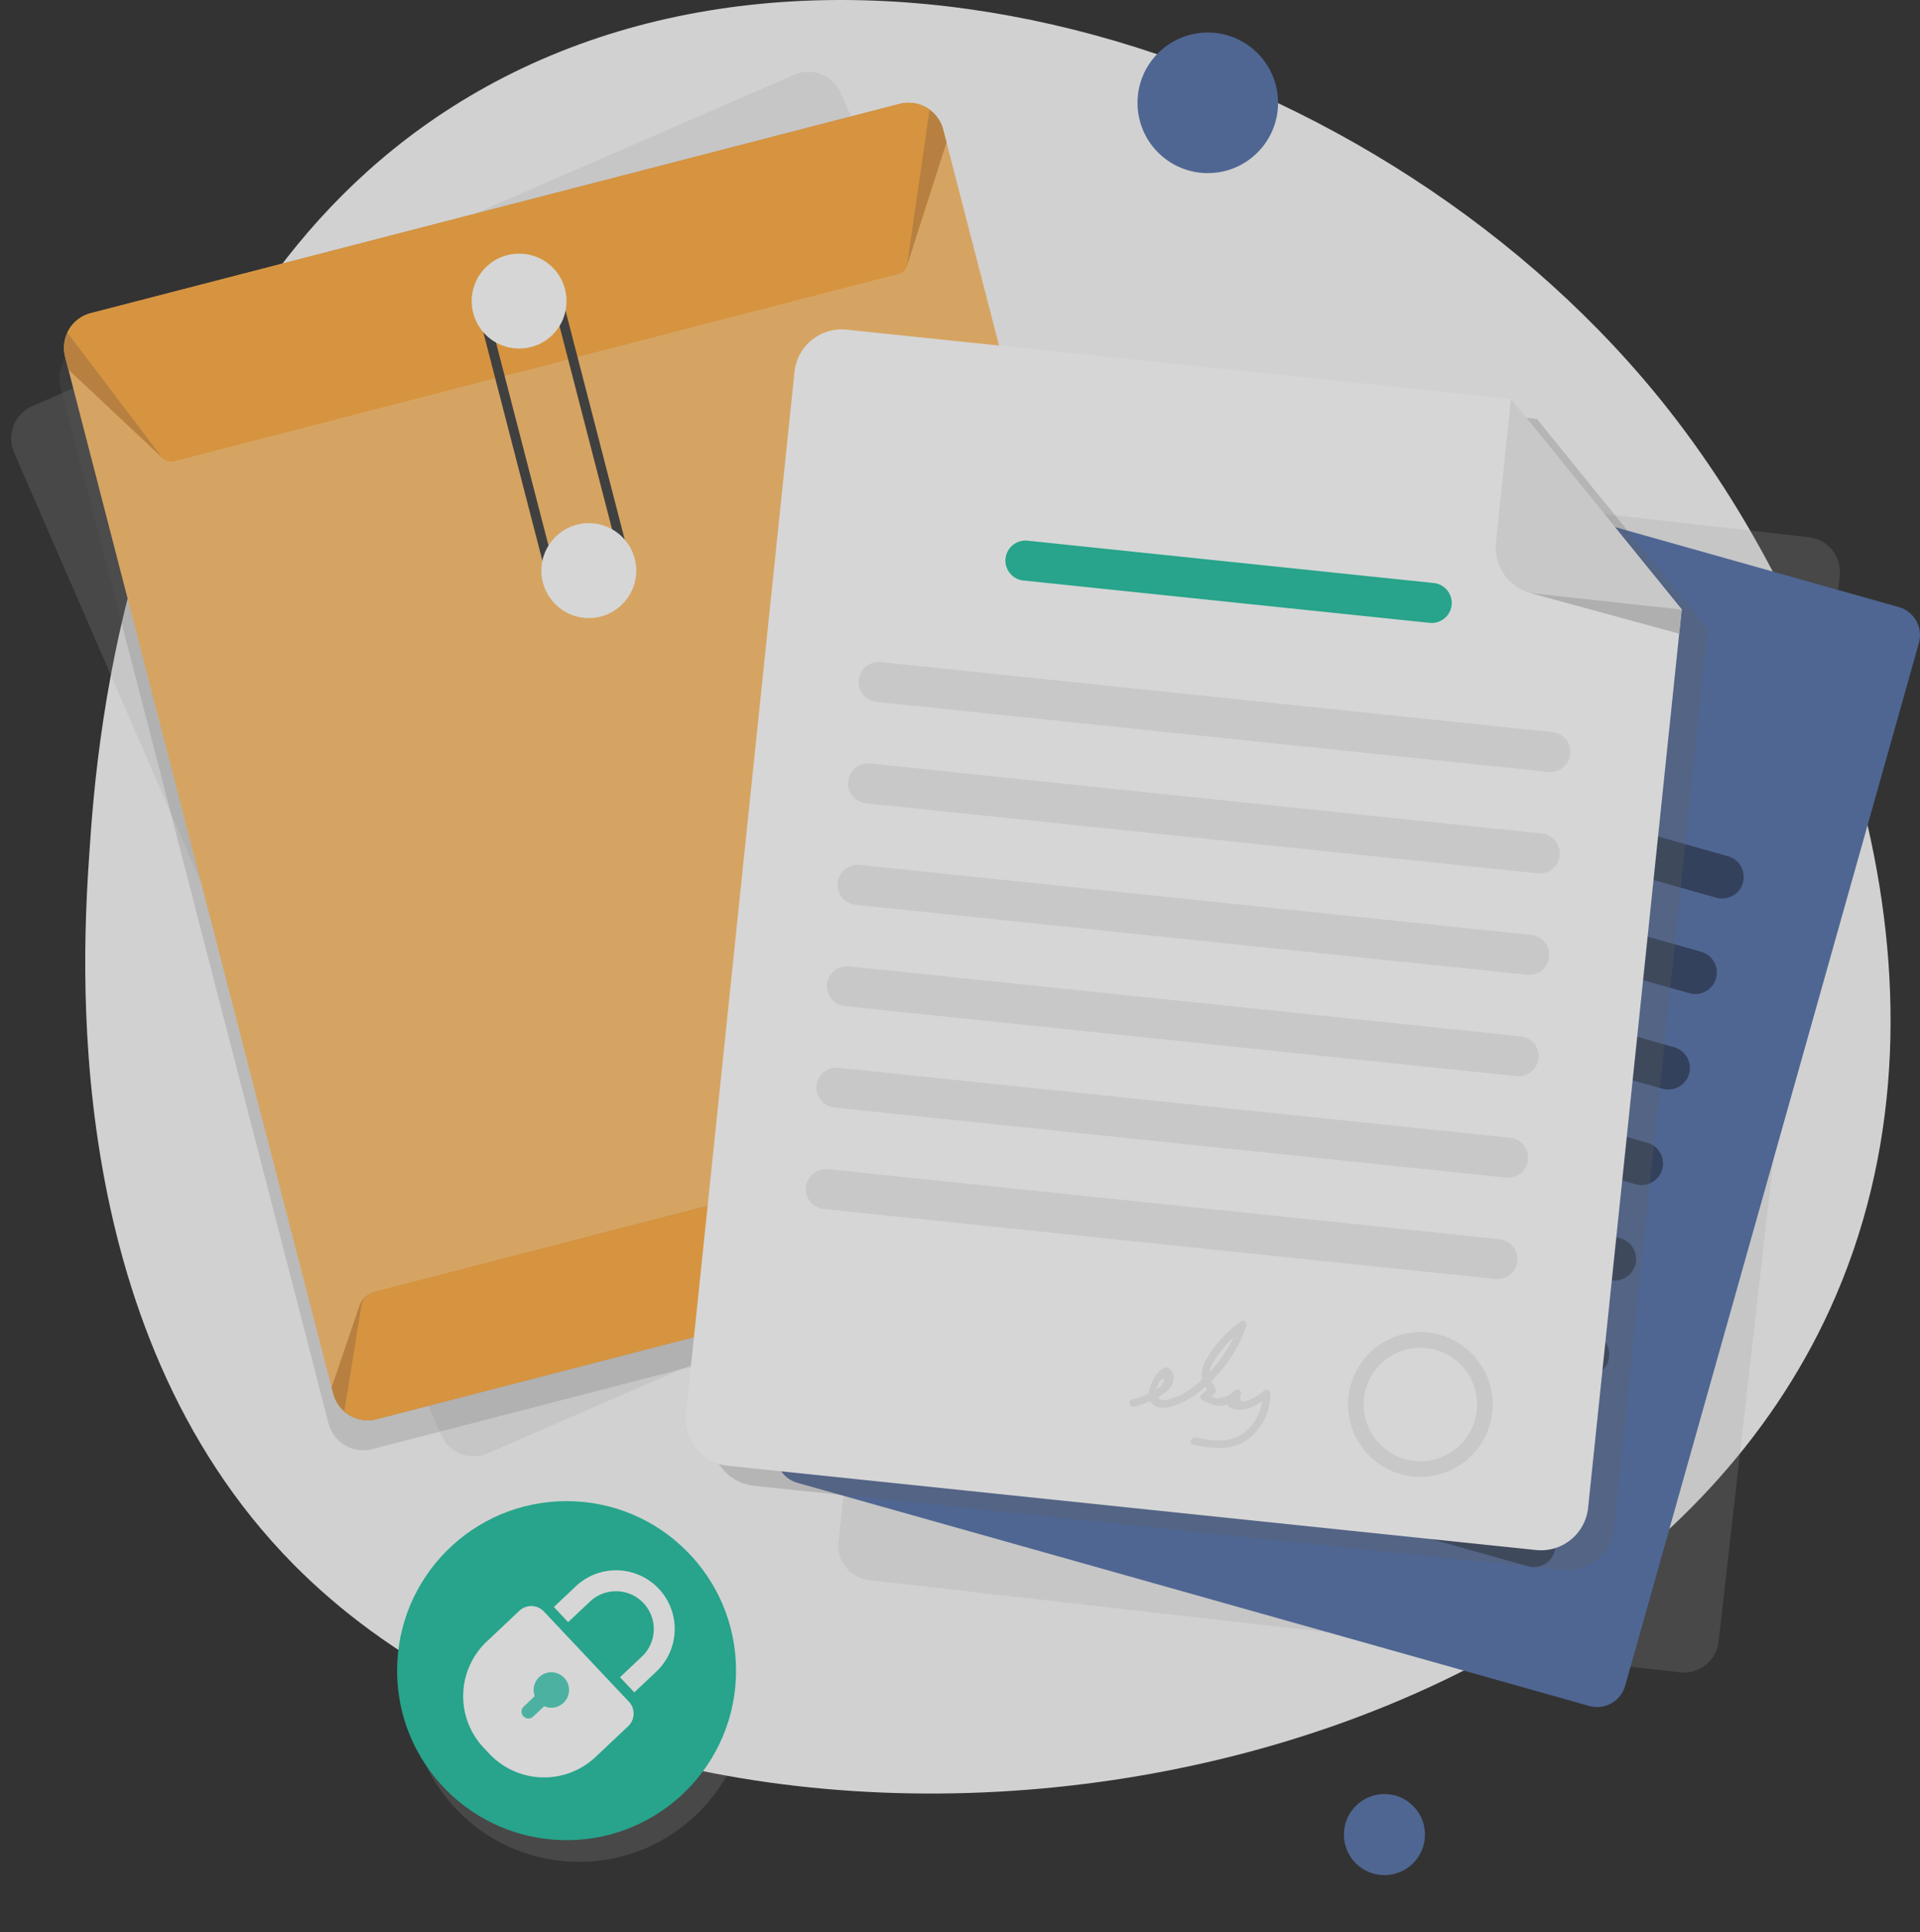 <svg height="252.721" viewBox="0 0 251.199 252.721" width="251.199" xmlns="http://www.w3.org/2000/svg">
  <rect x="0" y="0" width="251.199" height="252.721" fill="#333333" stroke="none"/>
  <defs>
    <style>.a {
      opacity: 0.8;
    }

    .b, .h {
      fill: #b7b7b7;
    }

    .b, .h, .k {
      opacity: 0.2;
    }

    .b, .k, .p {
      mix-blend-mode: multiply;
      isolation: isolate;
    }

    .c {
      fill: #f9f9f9;
    }

    .d {
      fill: #5673aa;
    }

    .e {
      fill: #24c1a1;
    }

    .f {
      fill: #fff;
    }

    .g {
      fill: #52d1bd;
    }

    .i {
      fill: #b3cef6;
    }

    .j {
      fill: #344566;
    }

    .k, .p {
      fill: #6c6c6c;
    }

    .l {
      fill: #ffc06e;
    }

    .m {
      fill: #d89444;
    }

    .n {
      fill: #ffad43;
    }

    .o {
      fill: #444;
    }

    .p {
      opacity: 0.25;
    }

    .q {
      fill: #ededed;
    }

    .r {
      fill: #cecece;
    }

    .s {
      fill: #eee;
    }</style>
  </defs>
  <g transform="translate(-23433.001 14472.637)">
    <g transform="translate(23188.959 -14857.637)">
      <g class="a" transform="translate(244.042 385)">
        <circle class="b" cx="22.173" cy="22.173" r="22.173" transform="translate(44.397 221.363) rotate(-45)"/>
        <g transform="translate(11.151 0)">
          <path class="c"
                d="M668.216,747.453c.916-13.474,4.759-69.99,47.316-97.172,48.7-31.108,122.491-7.437,159.414,39.695,22.5,28.717,39.6,76.731,20.959,117.5-31.7,69.319-151.235,83.714-201.014,33.343C663.993,809.55,667.311,760.762,668.216,747.453Z"
                transform="translate(-667.653 -636.21)"/>
          <ellipse class="d" cx="9.195" cy="9.195" rx="9.195" ry="9.195" transform="translate(137.673 4.255)"/>
          <circle class="d" cx="5.303" cy="5.303" r="5.303" transform="translate(162.479 239.964) rotate(-45)"/>
        </g>
        <g transform="translate(51.953 196.349)">
          <ellipse class="e" cx="22.173" cy="22.173" rx="22.173" ry="22.173"/>
          <g transform="translate(8.647 9.049)">
            <path class="f"
                  d="M1256.594,3107.594l-4.286,4.04a9.828,9.828,0,0,0-.41,13.852l.792.84a9.827,9.827,0,0,0,13.852.41l4.286-4.04a2.268,2.268,0,0,0,.095-3.206l-11.123-11.8A2.268,2.268,0,0,0,1256.594,3107.594Z"
                  transform="translate(-1249.242 -3102.304)"/>
            <path class="f"
                  d="M1390.639,3058.813l2.878-2.713a4.947,4.947,0,0,1,6.786,7.2l-2.878,2.712,1.869,1.983,2.878-2.712a7.672,7.672,0,1,0-10.525-11.166l-2.877,2.712Z"
                  transform="translate(-1376.907 -3052.031)"/>
            <path class="g"
                  d="M1344.5,3212.918a2.317,2.317,0,1,0-3.76-.877l-1.443,1.361a.9.9,0,1,0,1.236,1.311l1.443-1.361A2.317,2.317,0,0,0,1344.5,3212.918Z"
                  transform="translate(-1331.38 -3195.578)"/>
          </g>
        </g>
        <g transform="translate(101.532 50.073)">
          <path class="h"
                d="M4.573,0h106.7a4.573,4.573,0,0,1,4.573,4.573V144.8a4.573,4.573,0,0,1-4.573,4.573H4.573A4.573,4.573,0,0,1,0,144.8V4.573A4.573,4.573,0,0,1,4.573,0Z"
                transform="matrix(0.994, 0.113, -0.113, 0.994, 24.53, 7.624)"/>
          <g transform="translate(0)">
            <path class="d"
                  d="M1837.074,1398.219l-103.618-29.193a3.822,3.822,0,0,1-2.635-4.7l38.428-136.4a3.822,3.822,0,0,1,4.7-2.635l103.618,29.193a3.822,3.822,0,0,1,2.635,4.7l-38.428,136.4A3.822,3.822,0,0,1,1837.074,1398.219Z"
                  transform="translate(-1730.679 -1225.152)"/>
            <path class="i"
                  d="M2496.277,1571.741l-50.3-14.173a2.827,2.827,0,0,1-1.949-3.477h0a2.827,2.827,0,0,1,3.478-1.949l50.306,14.173a2.827,2.827,0,0,1,1.949,3.478h0A2.828,2.828,0,0,1,2496.277,1571.741Z"
                  transform="translate(-2383.277 -1524.244)"/>
            <path class="j"
                  d="M2302.77,1717.509l-79.24-22.325a2.828,2.828,0,0,1-1.949-3.478h0a2.827,2.827,0,0,1,3.478-1.949l79.241,22.325a2.827,2.827,0,0,1,1.949,3.478h0A2.828,2.828,0,0,1,2302.77,1717.509Z"
                  transform="translate(-2179.746 -1650.159)"/>
            <path class="j"
                  d="M2261.374,1864.442l-79.241-22.325a2.827,2.827,0,0,1-1.949-3.478h0a2.827,2.827,0,0,1,3.478-1.949l79.241,22.325a2.828,2.828,0,0,1,1.949,3.478h0A2.827,2.827,0,0,1,2261.374,1864.442Z"
                  transform="translate(-2141.87 -1784.599)"/>
            <path class="j"
                  d="M2219.977,2011.376l-79.241-22.325a2.827,2.827,0,0,1-1.949-3.478h0a2.828,2.828,0,0,1,3.478-1.949l79.241,22.325a2.828,2.828,0,0,1,1.949,3.477h0A2.828,2.828,0,0,1,2219.977,2011.376Z"
                  transform="translate(-2103.992 -1919.041)"/>
            <path class="j"
                  d="M2178.58,2158.309l-79.241-22.325a2.827,2.827,0,0,1-1.948-3.478h0a2.827,2.827,0,0,1,3.477-1.949l79.241,22.325a2.826,2.826,0,0,1,1.948,3.477h0A2.827,2.827,0,0,1,2178.58,2158.309Z"
                  transform="translate(-2066.115 -2053.481)"/>
            <path class="j"
                  d="M2137.183,2305.243l-79.24-22.325a2.828,2.828,0,0,1-1.949-3.478h0a2.827,2.827,0,0,1,3.477-1.949l79.241,22.325a2.827,2.827,0,0,1,1.948,3.478h0A2.827,2.827,0,0,1,2137.183,2305.243Z"
                  transform="translate(-2028.239 -2187.922)"/>
            <path class="j"
                  d="M2095.787,2452.176l-79.241-22.325a2.827,2.827,0,0,1-1.949-3.478h0a2.827,2.827,0,0,1,3.478-1.948l79.241,22.324a2.827,2.827,0,0,1,1.949,3.478h0A2.828,2.828,0,0,1,2095.787,2452.176Z"
                  transform="translate(-1990.361 -2322.363)"/>
            <path class="i"
                  d="M2054.39,2599.11l-79.241-22.325a2.827,2.827,0,0,1-1.949-3.478h0a2.827,2.827,0,0,1,3.478-1.948l79.241,22.325a2.827,2.827,0,0,1,1.949,3.478h0A2.827,2.827,0,0,1,2054.39,2599.11Z"
                  transform="translate(-1952.484 -2456.804)"/>
            <path class="j"
                  d="M2012.994,2746.043l-79.241-22.325a2.827,2.827,0,0,1-1.949-3.478h0a2.827,2.827,0,0,1,3.478-1.949l79.241,22.325a2.827,2.827,0,0,1,1.948,3.478h0A2.828,2.828,0,0,1,2012.994,2746.043Z"
                  transform="translate(-1914.608 -2591.245)"/>
          </g>
        </g>
        <g transform="translate(0 7.931)">
          <path class="h"
                d="M4.655,0H113.281a4.615,4.615,0,0,1,4.655,4.573V144.8a4.615,4.615,0,0,1-4.655,4.573H4.655A4.615,4.615,0,0,1,0,144.8V4.573A4.615,4.615,0,0,1,4.655,0Z"
                transform="translate(0 47.027) rotate(-23.5)"/>
          <path class="k"
                d="M777.38,983.663c.026-.038.051-.077.076-.116q.11-.171.2-.349c.018-.034.037-.068.054-.1a4.715,4.715,0,0,0,.266-.659c.022-.069.043-.138.063-.208s.03-.116.043-.174c.019-.084.036-.168.05-.252.008-.048.017-.1.024-.144.019-.133.033-.267.04-.4,0-.022,0-.045,0-.067q.007-.176,0-.355c0-.043,0-.087-.008-.131q-.011-.154-.032-.31c-.006-.042-.011-.084-.018-.126-.023-.142-.051-.284-.087-.426l-.2-.781h0L743.426,845.939h0l-.433-1.675c-.038-.148-.084-.292-.136-.433-.016-.045-.036-.088-.054-.132-.038-.095-.077-.189-.12-.28-.023-.049-.049-.1-.074-.144-.043-.084-.088-.166-.136-.247-.028-.047-.058-.093-.087-.139q-.075-.116-.157-.227c-.032-.043-.064-.086-.1-.128-.057-.073-.117-.143-.179-.211-.035-.039-.07-.079-.106-.118-.063-.066-.129-.129-.2-.191-.039-.037-.077-.074-.118-.11-.062-.054-.127-.1-.191-.153a4.7,4.7,0,0,0-.55-.374c-.032-.019-.066-.034-.1-.052-.107-.059-.216-.115-.328-.164-.048-.022-.1-.04-.147-.06-.1-.041-.2-.079-.3-.112-.056-.018-.113-.035-.17-.051-.1-.028-.2-.054-.3-.075-.061-.013-.121-.025-.183-.036-.1-.018-.2-.031-.3-.042-.062-.007-.125-.014-.188-.018-.1-.007-.207-.009-.312-.009-.062,0-.123,0-.184,0-.113,0-.227.016-.341.028-.053.006-.106.009-.16.016a4.722,4.722,0,0,0-.5.1L631.472,868.263a4.738,4.738,0,0,0-.487.156c-.05.019-.1.042-.146.063-.106.044-.212.09-.314.141-.054.028-.106.058-.158.088-.093.051-.184.1-.272.161-.052.034-.1.069-.151.1-.085.06-.168.122-.248.187q-.069.056-.136.115c-.08.07-.157.143-.232.218-.039.039-.078.078-.116.119-.077.083-.149.169-.219.256-.03.038-.061.074-.09.113-.077.1-.149.21-.218.319-.017.027-.036.052-.052.079a4.736,4.736,0,0,0-.295.582c-.034.079-.068.158-.1.239-.019.053-.035.107-.052.16-.027.083-.054.167-.076.252-.014.055-.026.11-.038.165-.019.086-.037.172-.051.259-.009.056-.017.112-.024.169q-.017.133-.026.266c0,.056-.008.113-.009.17,0,.092,0,.184,0,.277,0,.055,0,.109.005.165.006.1.018.2.031.3.006.048.01.095.017.143.024.148.053.3.091.444l.434,1.679h0l34.426,133.116h0l.2.784c.037.142.081.279.13.415.015.04.031.079.046.119q.057.146.122.285c.019.04.037.08.057.119.054.106.11.209.171.31.012.019.022.04.034.059.072.115.149.225.23.333.029.039.06.076.09.114.054.067.109.133.167.2.04.044.08.088.122.131s.1.1.157.153.094.091.144.133c.082.072.168.139.255.2.042.031.084.062.128.092.083.058.168.114.255.167.041.025.083.049.125.073q.125.071.254.134c.038.019.076.038.115.055q.163.075.332.136c.035.013.07.024.106.036q.156.053.315.095l.068.019c.124.031.25.054.377.075l.1.015c.129.018.259.031.389.038l.066,0q.182.007.365,0l.077,0c.134-.008.269-.022.4-.041l.088-.014c.14-.023.28-.05.42-.086l105.809-27.364a4.732,4.732,0,0,0,.517-.169c.052-.02.1-.044.153-.066.115-.049.227-.1.336-.159.054-.028.107-.058.16-.088.106-.061.209-.126.309-.2.044-.031.09-.06.133-.092a4.737,4.737,0,0,0,.367-.3l.031-.027a4.637,4.637,0,0,0,.364-.38c.024-.028.045-.057.068-.085C777.219,983.887,777.3,983.777,777.38,983.663Z"
                transform="translate(-620.184 -831.294)"/>
          <g transform="translate(8.37 5.519)">
            <path class="l"
                  d="M749.966,797.921,785.029,933.5a4.693,4.693,0,0,1-3.364,5.711L675.856,966.576a4.692,4.692,0,0,1-5.711-3.364L635.081,827.633a4.688,4.688,0,0,1,3.364-5.711l105.809-27.364a4.689,4.689,0,0,1,5.712,3.364Z"
                  transform="translate(-634.93 -794.407)"/>
            <path class="m"
                  d="M749.967,797.919l.433,1.676-5.226,16.269L696.73,829.036,647.971,841l-12.454-11.694-.434-1.679a4.686,4.686,0,0,1,3.364-5.711l105.809-27.364A4.686,4.686,0,0,1,749.967,797.919Z"
                  transform="translate(-634.931 -794.405)"/>
            <path class="m"
                  d="M1161.605,2332.07l.2.781a4.688,4.688,0,0,1-3.364,5.712l-105.809,27.364a4.688,4.688,0,0,1-5.712-3.364l-.2-.784,3.629-10.637a2.929,2.929,0,0,1,2-1.85l98.274-25.416a2.948,2.948,0,0,1,2.65.647Z"
                  transform="translate(-1011.708 -2193.756)"/>
            <path class="n"
                  d="M1179.648,2335.722a4.677,4.677,0,0,1-3.227,2.931l-105.809,27.364a4.677,4.677,0,0,1-4.244-1l2.209-13.718a2.374,2.374,0,0,1,1.75-1.921l98.274-25.416a2.381,2.381,0,0,1,2.465.832Z"
                  transform="translate(-1029.686 -2193.848)"/>
            <path class="n"
                  d="M752.959,795.3l-2.925,20.283a1.432,1.432,0,0,1-1.061,1.186l-94.914,24.546a1.436,1.436,0,0,1-1.506-.522L640.162,824.47a4.678,4.678,0,0,1,3.07-2.549l105.809-27.364A4.675,4.675,0,0,1,752.959,795.3Z"
                  transform="translate(-639.717 -794.407)"/>
            <path class="o"
                  d="M1281.408,1078.96a4.454,4.454,0,0,1-4.3-3.333l-9.337-36.1a4.457,4.457,0,0,1,3.191-5.417l2.16-.559a4.451,4.451,0,0,1,5.417,3.191l9.337,36.1a4.457,4.457,0,0,1-3.191,5.417h0l-2.16.559A4.456,4.456,0,0,1,1281.408,1078.96Zm-7.178-44.285a3.179,3.179,0,0,0-.795.1l-2.16.559A3.187,3.187,0,0,0,1269,1039.2l9.337,36.1a3.179,3.179,0,0,0,3.87,2.279l2.16-.559a3.187,3.187,0,0,0,2.279-3.87l-9.337-36.1A3.181,3.181,0,0,0,1274.23,1034.674Z"
                  transform="translate(-1213.83 -1013.084)"/>
            <circle class="f" cx="6.208" cy="6.208" r="6.208" transform="translate(50.768 25.933) rotate(-45)"/>
            <ellipse class="f" cx="6.208" cy="6.208" rx="6.208" ry="6.208" transform="translate(62.457 54.978)"/>
          </g>
        </g>
        <g transform="translate(89.709 43.085)">
          <path class="p"
                d="M1739.57,1182.863l-86.922-9.06a6.2,6.2,0,0,0-6.807,5.522l-14.2,136.281a6.2,6.2,0,0,0,5.522,6.807l105.7,11.017a6.2,6.2,0,0,0,6.807-5.522L1761.91,1210.4Z"
                transform="translate(-1628.204 -1171.15)"/>
          <path class="f"
                d="M1699.582,1152.057l-86.921-9.06a6.2,6.2,0,0,0-6.807,5.522l-14.2,136.281a6.2,6.2,0,0,0,5.522,6.807l105.7,11.017a6.2,6.2,0,0,0,6.807-5.522l12.247-117.505Z"
                transform="translate(-1591.615 -1142.964)"/>
          <path class="q" d="M2838.1,1268.694a6.2,6.2,0,0,0,5.522,6.807l18.776,1.957-22.34-27.539Z"
                transform="translate(-2732.087 -1240.824)"/>
          <path class="r" d="M2891.991,1548.7l19.417,5.3.33-3.16Z" transform="translate(-2781.43 -1514.199)"/>
          <path class="e"
                d="M2139.145,1478.587l-53.155-5.54a2.629,2.629,0,0,1-2.335-2.877h0a2.628,2.628,0,0,1,2.878-2.334l53.155,5.54a2.627,2.627,0,0,1,2.334,2.878h0A2.628,2.628,0,0,1,2139.145,1478.587Z"
                transform="translate(-2041.808 -1440.201)"/>
          <path class="s"
                d="M1948,1668.957l-87.874-9.159a2.628,2.628,0,0,1-2.334-2.878h0a2.628,2.628,0,0,1,2.877-2.334l87.875,9.159a2.627,2.627,0,0,1,2.334,2.877h0A2.627,2.627,0,0,1,1948,1668.957Z"
                transform="translate(-1835.151 -1611.074)"/>
          <path class="s"
                d="M1931.741,1824.981l-87.875-9.159a2.627,2.627,0,0,1-2.334-2.877h0a2.628,2.628,0,0,1,2.877-2.334l87.874,9.159a2.628,2.628,0,0,1,2.334,2.877h0A2.628,2.628,0,0,1,1931.741,1824.981Z"
                transform="translate(-1820.271 -1753.833)"/>
          <path class="s"
                d="M1915.479,1981.006l-87.874-9.159a2.627,2.627,0,0,1-2.334-2.877h0a2.627,2.627,0,0,1,2.877-2.334l87.875,9.159a2.628,2.628,0,0,1,2.334,2.877h0A2.628,2.628,0,0,1,1915.479,1981.006Z"
                transform="translate(-1805.392 -1896.592)"/>
          <path class="s"
                d="M1899.217,2137.03l-87.874-9.159a2.628,2.628,0,0,1-2.334-2.878h0a2.627,2.627,0,0,1,2.878-2.334l87.874,9.159a2.628,2.628,0,0,1,2.334,2.877h0A2.628,2.628,0,0,1,1899.217,2137.03Z"
                transform="translate(-1790.513 -2039.351)"/>
          <path class="s"
                d="M1882.954,2293.055l-87.874-9.159a2.628,2.628,0,0,1-2.334-2.877h0a2.628,2.628,0,0,1,2.878-2.334l87.874,9.159a2.628,2.628,0,0,1,2.334,2.877h0A2.628,2.628,0,0,1,1882.954,2293.055Z"
                transform="translate(-1775.632 -2182.11)"/>
          <path class="s"
                d="M1866.692,2449.08l-87.874-9.158a2.628,2.628,0,0,1-2.334-2.878h0a2.628,2.628,0,0,1,2.878-2.334l87.874,9.159a2.627,2.627,0,0,1,2.334,2.877h0A2.627,2.627,0,0,1,1866.692,2449.08Z"
                transform="translate(-1760.753 -2324.869)"/>
          <path class="s"
                d="M2293.318,2677.919a.5.5,0,0,0-.822-.4,8.345,8.345,0,0,1-1.5,1.031l-.784.313q-.78.411-.871-.651a.494.494,0,0,0-.658-.736,3.328,3.328,0,0,1-2.267,1.058,2.8,2.8,0,0,1-.791-.268,3.307,3.307,0,0,0,.491-.462.5.5,0,0,0,.027-.5,6.156,6.156,0,0,0-.542-1.026,18.805,18.805,0,0,0,4.6-7.238.5.5,0,0,0-.8-.526,15.446,15.446,0,0,0-4.489,5,3.635,3.635,0,0,0-.559,2.277,2.286,2.286,0,0,0,.066.242,15.66,15.66,0,0,1-1.525,1.269,8.191,8.191,0,0,1-2.336,1.212c-.608.19-1.521.486-1.938-.107,1.379-.773,2.493-1.869,1.9-3.234-.893-2.054-3.026,1.044-3.138,2.774a11.338,11.338,0,0,1-2.1.714.494.494,0,0,0,.209.966,14.118,14.118,0,0,0,2.12-.723c1.17,2.062,4.87-.048,6.117-.986.372-.279.74-.586,1.1-.91.284.507.3.422-.4.9a.5.5,0,0,0,.067.907,5.049,5.049,0,0,0,2.416.713,2.727,2.727,0,0,0,.769-.223.485.485,0,0,0,.2.335c1.355.888,3.073.153,4.38-.725a6.59,6.59,0,0,1-2.257,4.021c-1.865,1.534-4.26,1.161-6.448.732-.616-.121-.937.814-.315.937,2.386.468,4.939.865,7.047-.643A7.376,7.376,0,0,0,2293.318,2677.919Zm-14.311-1.8c.765-.593.243.531-.024.805a3.456,3.456,0,0,1-.573.454A2.7,2.7,0,0,1,2279.008,2676.122Zm6.432-1.39a7.271,7.271,0,0,1,1.326-2.247,14.421,14.421,0,0,1,1.762-1.943,18.927,18.927,0,0,1-3.148,4.543A3.233,3.233,0,0,1,2285.44,2674.733Z"
                transform="translate(-2216.827 -2538.716)"/>
          <path class="s"
                d="M2618.821,2704.451a9.463,9.463,0,1,1,10.829-7.863A9.473,9.473,0,0,1,2618.821,2704.451Zm2.646-16.671a7.417,7.417,0,1,0,6.163,8.488A7.425,7.425,0,0,0,2621.466,2687.78Z"
                transform="translate(-2524.183 -2554.479)"/>
        </g>
      </g>
    </g>
  </g>
</svg>
